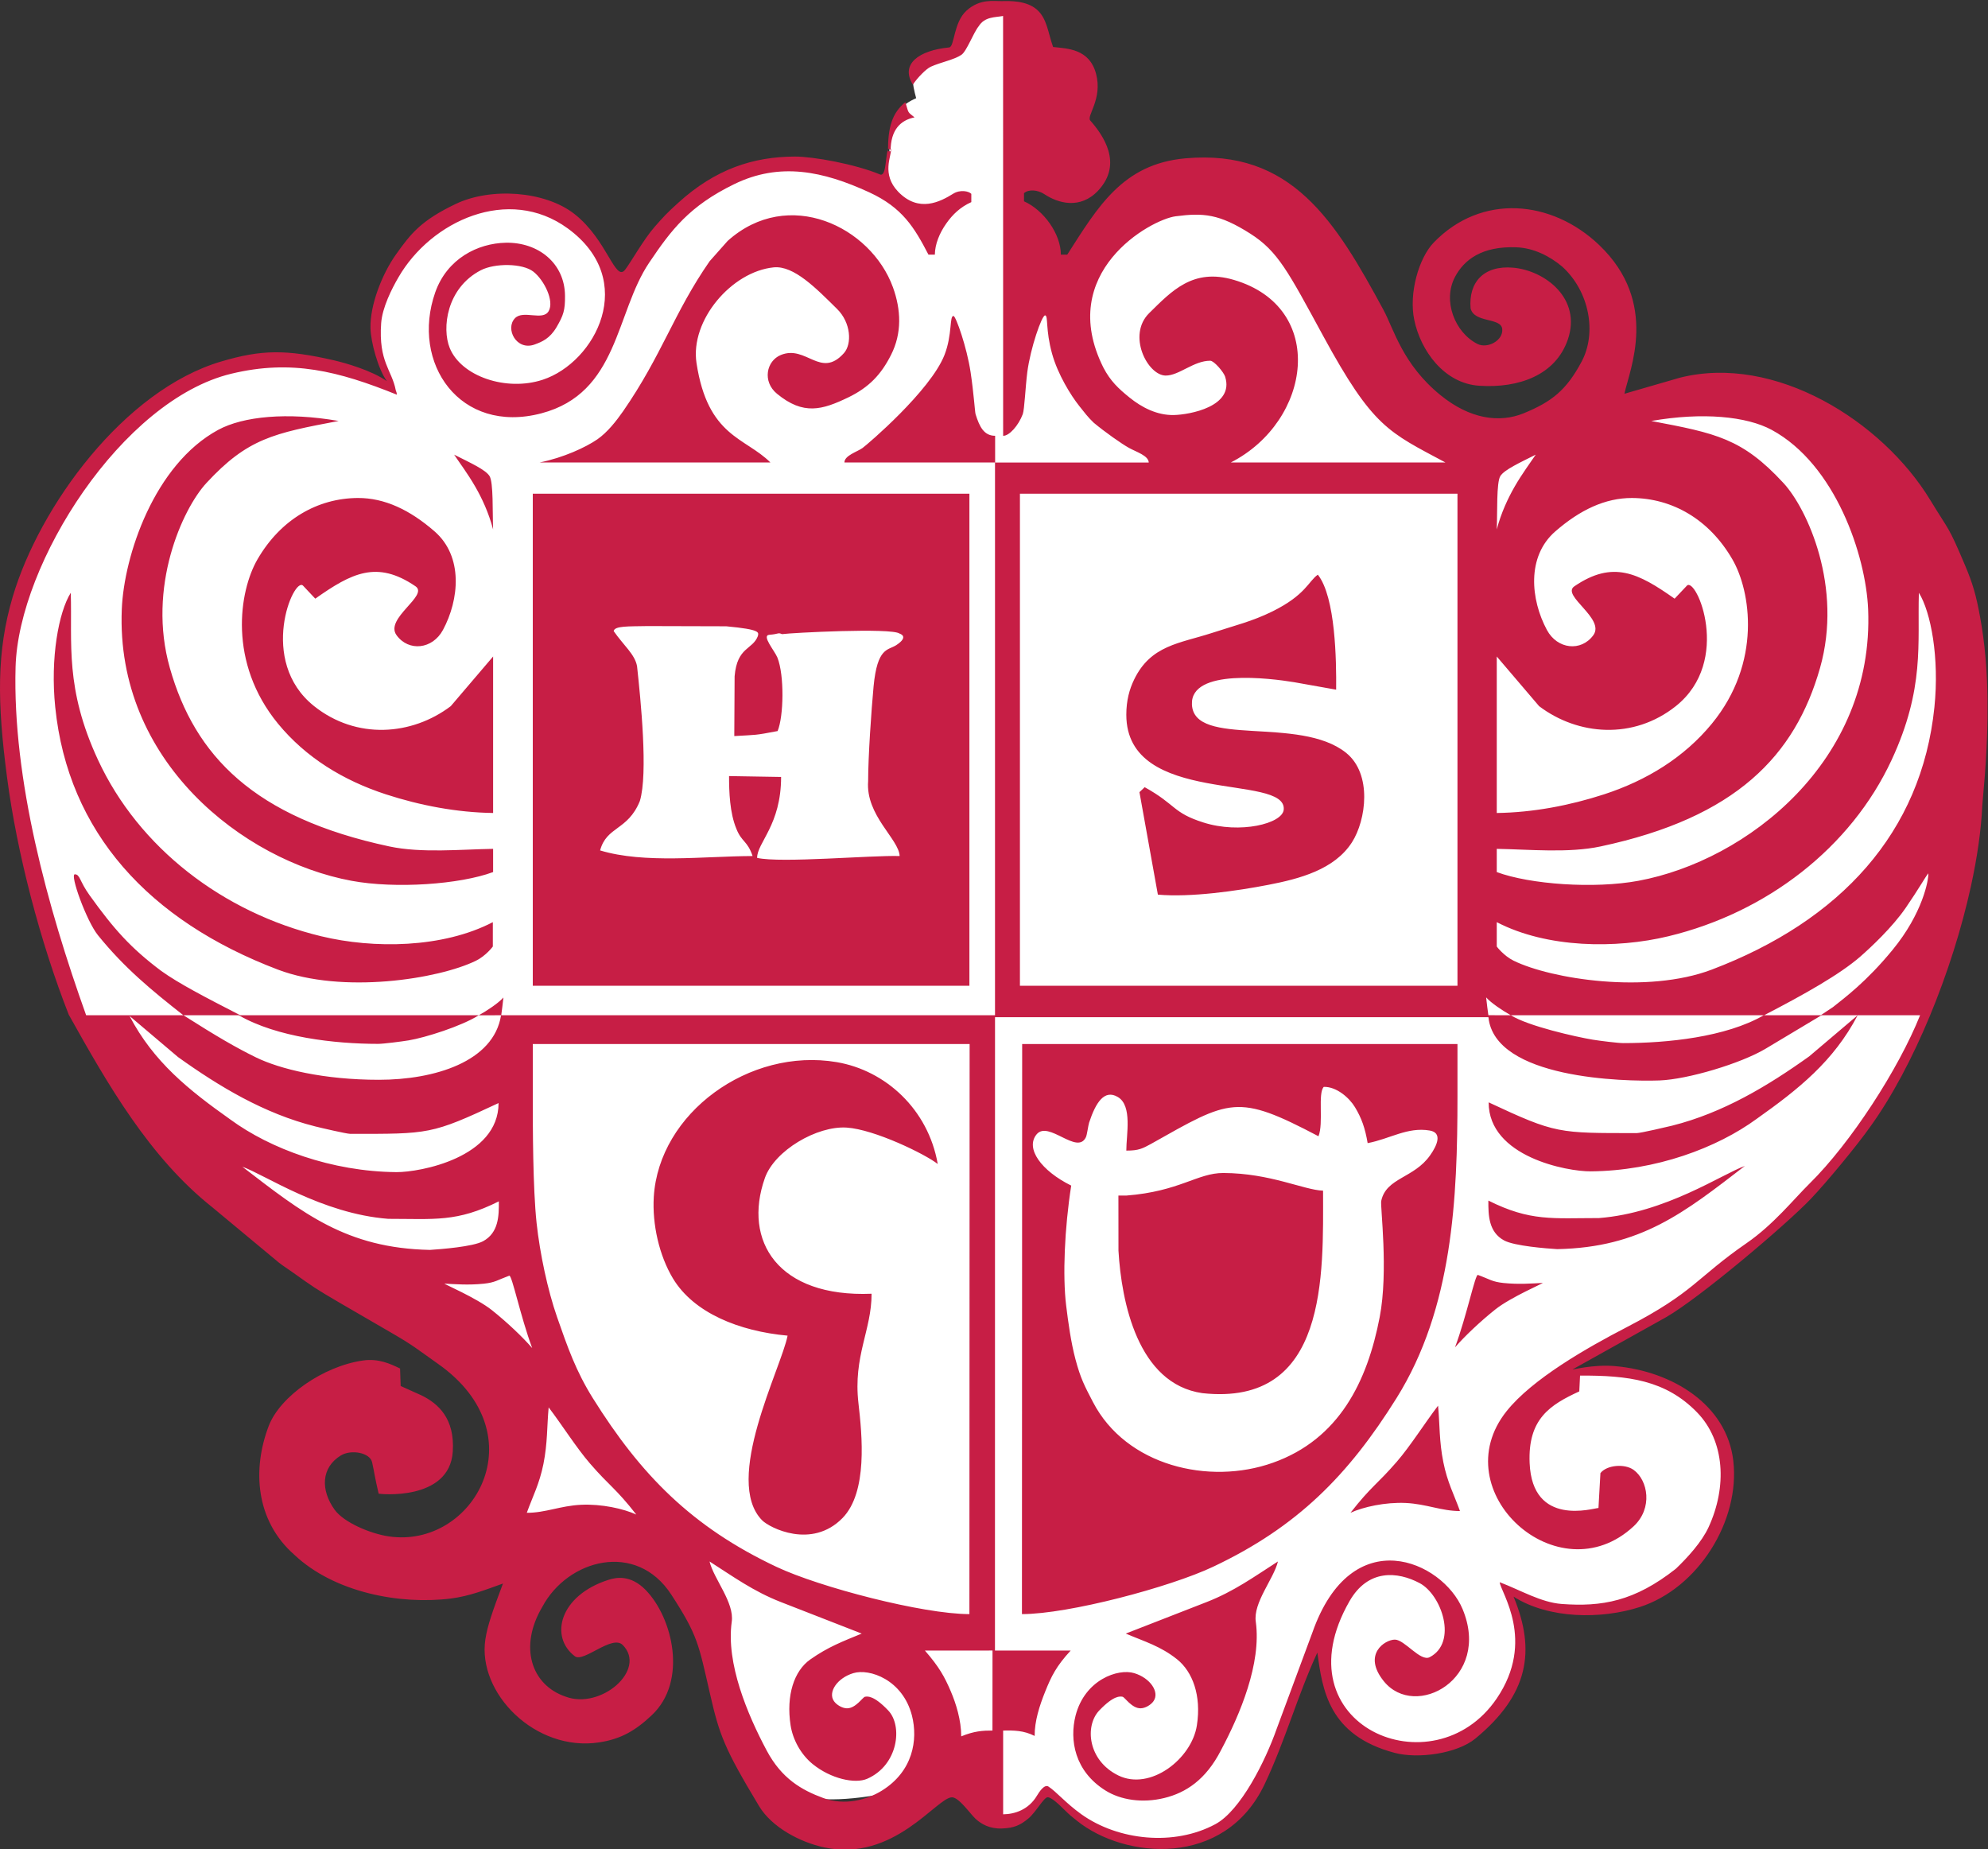 <?xml version="1.0" encoding="UTF-8" standalone="no"?>
<!-- Created with Inkscape (http://www.inkscape.org/) -->

<svg
   version="1.1"
   id="svg2568"
   width="600"
   height="558.057"
   viewBox="0 0 600 558.057"
   xmlns="http://www.w3.org/2000/svg"
   xmlns:svg="http://www.w3.org/2000/svg">
  <rect x="0" y="0" width="600" height="558.057" fill="#333333" stroke="none"/>
  <defs
     id="defs2572">
    <clipPath
       clipPathUnits="userSpaceOnUse"
       id="clipPath3341">
      <path
         d="m -11.112,-37.554 h 47.977 v 48.675 h -47.977 z"
         id="path3343"
         style="stroke-width:1" />
    </clipPath>
    <clipPath
       clipPathUnits="userSpaceOnUse"
       id="clipPath3345">
      <path
         d="M -11.183,-37.412 H 36.794 V 11.263 H -11.183 Z"
         id="path3347"
         style="stroke-width:1" />
    </clipPath>
  </defs>
  <g
     id="g2574"
     transform="matrix(1.333,0,0,-1.333,0,1122.52)">
    <g
       id="g5243">
      <g
         id="g2946"
         transform="matrix(12.34,0,0,12.34,88.452,754.059)"
         clip-path="url(#clipPath3345)">
        <path
           d="m 0,0 c -0.002,0.068 -0.349,0.668 -0.255,1.26 0.06,0.381 0.218,0.815 0.427,1.112 C 0.448,2.763 0.527,2.949 1.156,3.251 1.784,3.554 2.775,3.496 3.319,3.065 3.917,2.593 4.125,1.767 4.305,2 4.527,2.287 5.095,3.122 5.347,3.353 6.024,3.971 6.638,4.161 7.398,4.163 8.887,4.169 8.957,3.201 9.15,4.281 9.153,4.71 9.129,5.112 9.642,5.333 9.49,5.884 9.559,6.176 10.263,6.209 c 0.1,0.005 0.057,0.431 0.302,0.65 0.245,0.219 0.491,0.168 0.641,0.171 0.15,0.003 0.406,0.057 0.598,-0.107 0.19,-0.164 0.207,-0.438 0.298,-0.688 C 12.358,6.206 12.763,6.206 12.884,5.744 13.007,5.282 12.707,4.971 12.778,4.889 13.011,4.623 13.355,4.244 12.895,3.75 12.57,3.4 12.165,3.516 11.917,3.682 11.79,3.766 11.578,3.684 11.498,3.611 l 0.074,-0.203 c 0.362,-0.163 0.7,-0.702 0.699,-1.078 h 0.116 c 0.558,0.876 1.028,1.67 2.167,1.774 1.936,0.177 2.693,-1.06 3.566,-2.686 0.189,-0.352 0.596,-1.359 1.009,-1.688 0.8,-0.634 2.269,-0.485 4.364,0.301 2.505,0.633 5.146,-1.964 5.554,-4.214 0.183,-1.011 0.069,-4.006 -0.142,-4.978 -0.338,-1.552 -1.123,-3.284 -1.922,-4.394 -0.239,-0.341 -0.782,-1.003 -1.076,-1.313 -0.457,-0.482 -2.116,-1.877 -2.728,-2.231 l -1.704,-0.993 c -0.028,-0.018 0.468,0.105 0.883,0.066 1.039,-0.096 2.016,-0.616 2.135,-1.641 0.127,-1.099 -0.692,-2.345 -1.759,-2.69 -0.699,-0.227 -1.613,-0.103 -2.254,0.308 0.41,-0.993 0.283,-1.906 -0.686,-2.708 -0.184,-0.153 -1.049,-0.337 -1.898,0.035 -0.609,0.267 -0.796,1.364 -0.883,1.648 -0.249,-0.284 -0.635,-1.871 -1.39,-3.001 -0.316,-0.473 -1.054,-0.631 -1.459,-0.648 -0.608,-0.024 -1.522,0.356 -2.085,0.971 -0.076,0.084 -0.531,-0.762 -0.895,-0.548 -0.326,0.193 -0.584,0.319 -0.564,0.967 -1.999,-0.699 -3.403,-0.767 -3.951,0.045 -0.6,0.891 -0.491,3.091 -0.988,3.28 -1.878,0.713 0.325,0.289 -2.964,0.891 -1.792,0.328 0.466,2.109 -1.813,3.731 -0.376,0.265 -0.452,0.34 -0.878,0.586 l -0.926,0.54 c -0.455,0.269 -0.462,0.277 -0.885,0.579 -0.074,0.054 -0.152,0.101 -0.22,0.157 l -1.206,1.007 c -0.442,0.353 -2.379,3.014 -2.54,3.012 -0.525,1.341 -0.949,2.981 -1.129,4.356 -0.179,1.375 -0.193,2.302 0.104,3.313 0.487,1.656 1.872,3.678 3.646,4.203 0.667,0.196 1.123,0.316 1.849,0.062 C -0.554,0.174 -0.099,0.073 0,0"
           style="fill:#ffffff;fill-opacity:1;fill-rule:evenodd;stroke:none"
           id="path2948" />
      </g>
      <g
         id="g2950"
         transform="matrix(12.34,0,0,12.34,87.585,755.816)"
         clip-path="url(#clipPath3341)"
         style="fill:#c71e45;fill-opacity:1">
        <path
           d="m 0,0 c -0.279,0.197 -0.769,0.335 -0.963,0.38 -0.893,0.206 -1.34,0.197 -2.07,-0.018 -1.787,-0.524 -3.34,-2.658 -3.831,-4.317 -0.299,-1.011 -0.285,-1.94 -0.104,-3.317 0.18,-1.377 0.607,-3.018 1.136,-4.362 h 0.315 c -0.709,1.98 -1.352,4.329 -1.295,6.387 0.052,1.909 1.957,4.902 3.959,5.383 1.106,0.266 1.965,0.048 3.038,-0.385 -0.002,0.027 -0.009,0.052 -0.021,0.081 -0.07,0.372 -0.319,0.52 -0.268,1.231 0.02,0.285 0.194,0.631 0.318,0.843 C 0.81,2.937 2.231,3.595 3.319,2.802 4.625,1.85 3.826,0.344 2.862,0.026 2.193,-0.195 1.365,0.087 1.154,0.608 1.007,0.969 1.095,1.708 1.724,2.034 1.981,2.167 2.489,2.164 2.688,2.009 2.885,1.855 3.077,1.471 2.969,1.284 2.862,1.098 2.504,1.312 2.351,1.154 2.166,0.962 2.378,0.55 2.712,0.672 2.848,0.722 2.99,0.779 3.115,0.992 3.239,1.206 3.272,1.296 3.269,1.567 3.264,2.161 2.782,2.55 2.183,2.539 1.669,2.529 1.106,2.248 0.888,1.628 0.433,0.332 1.34,-0.984 2.835,-0.591 4.253,-0.218 4.193,1.253 4.814,2.174 5.218,2.774 5.549,3.212 6.372,3.613 7.212,4.023 8.007,3.852 8.849,3.465 9.461,3.183 9.678,2.82 9.938,2.32 h 0.117 c 0.002,0.192 0.085,0.396 0.211,0.574 0.116,0.165 0.259,0.301 0.458,0.39 V 3.436 C 10.677,3.486 10.519,3.518 10.391,3.438 10.155,3.292 9.762,3.082 9.382,3.475 9.072,3.797 9.26,4.129 9.251,4.253 9.25,4.272 9.252,4.258 9.235,4.247 9.232,4.244 9.209,4.265 9.206,4.262 9.143,4.203 9.177,3.739 9.048,3.792 8.594,3.981 7.83,4.12 7.487,4.12 6.721,4.117 6.028,3.891 5.347,3.272 5.13,3.075 5.086,3.026 4.916,2.833 4.714,2.605 4.481,2.185 4.372,2.044 4.19,1.81 4.046,2.592 3.444,3.065 2.895,3.496 1.898,3.554 1.265,3.251 0.631,2.948 0.443,2.712 0.165,2.32 -0.086,1.966 -0.311,1.396 -0.3,0.97 -0.294,0.716 -0.16,0.22 0,0 m 11.159,-11.67 h 9.053 c 0.117,-1.131 2.487,-1.183 3.14,-1.16 0.515,0.019 1.494,0.311 1.949,0.584 l 1.022,0.612 h -1.054 c 0.741,0.383 1.393,0.751 1.766,1.076 0.19,0.166 0.588,0.537 0.833,0.894 0.242,0.352 0.36,0.567 0.415,0.634 0.008,-0.119 -0.103,-0.733 -0.656,-1.405 -0.479,-0.584 -0.882,-0.881 -1.094,-1.05 l -0.225,-0.149 h 1.824 c -0.395,-0.989 -1.274,-2.346 -2.029,-3.089 -0.291,-0.287 -0.658,-0.749 -1.153,-1.091 -0.933,-0.645 -0.954,-0.897 -2.201,-1.543 -0.736,-0.381 -1.734,-0.951 -2.204,-1.541 -1.17,-1.467 0.948,-3.398 2.332,-2.111 0.356,0.332 0.262,0.844 -10e-4,1.034 -0.165,0.119 -0.494,0.09 -0.609,-0.059 l -0.036,-0.64 c -0.095,-0.003 -1.214,-0.357 -1.263,0.824 -0.035,0.812 0.376,1.069 0.911,1.315 l 0.014,0.29 c 0.879,0.004 1.57,-0.08 2.148,-0.676 0.51,-0.525 0.552,-1.362 0.211,-2.104 -0.127,-0.276 -0.388,-0.559 -0.6,-0.763 -0.763,-0.602 -1.362,-0.701 -2.096,-0.647 -0.381,0.029 -0.751,0.252 -1.137,0.399 0.015,-0.18 0.668,-1.071 -0.056,-2.135 -1.158,-1.7 -4.009,-0.493 -2.699,1.789 0.34,0.592 0.881,0.545 1.287,0.329 0.405,-0.217 0.7,-1.089 0.184,-1.358 -0.171,-0.089 -0.46,0.322 -0.64,0.322 -0.18,0 -0.601,-0.27 -0.202,-0.764 0.577,-0.715 1.979,0.046 1.444,1.326 -0.365,0.874 -2.031,1.632 -2.756,-0.435 l -0.655,-1.766 c -0.204,-0.582 -0.659,-1.497 -1.124,-1.747 -0.753,-0.406 -1.779,-0.303 -2.459,0.182 -0.287,0.206 -0.459,0.414 -0.603,0.508 -0.076,0.049 -0.171,-0.1 -0.211,-0.166 -0.155,-0.261 -0.409,-0.34 -0.621,-0.343 v 1.537 c 0.205,0.003 0.376,0.002 0.578,-0.099 -10e-4,0.272 0.087,0.549 0.195,0.817 0.111,0.276 0.201,0.462 0.466,0.749 H 11.158 Z M 11.285,6.972 C 11.436,6.975 11.732,6.983 11.924,6.819 12.116,6.655 12.133,6.381 12.225,6.13 12.482,6.101 12.89,6.101 13.013,5.638 13.136,5.176 12.834,4.864 12.906,4.782 13.14,4.516 13.514,3.992 13.052,3.496 12.724,3.146 12.317,3.262 12.066,3.429 11.939,3.513 11.772,3.522 11.691,3.448 V 3.299 C 12.056,3.136 12.368,2.696 12.367,2.32 h 0.117 c 0.562,0.877 1.016,1.663 2.164,1.767 1.95,0.177 2.758,-1.152 3.638,-2.78 0.191,-0.353 0.349,-0.997 1.045,-1.563 0.537,-0.438 1.079,-0.517 1.528,-0.334 0.519,0.213 0.786,0.427 1.064,0.95 0.278,0.522 0.146,1.281 -0.354,1.738 C 21.34,2.292 21.043,2.443 20.728,2.455 20.087,2.48 19.765,2.223 19.6,1.914 19.366,1.476 19.597,0.89 20.011,0.682 c 0.185,-0.093 0.479,0.066 0.454,0.277 -0.025,0.212 -0.513,0.104 -0.58,0.375 -0.041,0.479 0.241,0.795 0.782,0.747 0.587,-0.053 1.259,-0.568 1.002,-1.318 -0.224,-0.652 -0.896,-0.895 -1.623,-0.848 -0.649,0.041 -1.079,0.647 -1.195,1.209 -0.102,0.489 0.084,1.135 0.357,1.418 0.879,0.909 2.169,0.783 3.037,-0.046 1.106,-1.057 0.554,-2.292 0.462,-2.728 l 1.019,0.295 c 1.745,0.439 3.712,-0.797 4.591,-2.242 0.357,-0.587 0.326,-0.459 0.635,-1.188 0.146,-0.344 0.209,-0.56 0.283,-0.971 0.088,-0.48 0.127,-0.981 0.134,-1.484 V -6.19 C 29.364,-6.545 29.346,-6.896 29.32,-7.238 L 29.273,-7.79 c -0.02,-0.448 -0.093,-0.951 -0.208,-1.478 -0.34,-1.554 -1.048,-3.307 -1.852,-4.418 -0.241,-0.341 -0.788,-1.004 -1.084,-1.315 -0.46,-0.482 -2.038,-1.816 -2.654,-2.171 l -1.716,-0.958 c -0.029,-0.018 0.368,0.097 0.786,0.058 1.047,-0.096 2.04,-0.708 2.16,-1.735 0.128,-1.1 -0.641,-2.338 -1.716,-2.684 -0.703,-0.227 -1.671,-0.221 -2.316,0.191 0.413,-0.995 0.275,-1.8 -0.7,-2.604 -0.338,-0.278 -1.052,-0.376 -1.479,-0.263 -1.22,0.322 -1.327,1.162 -1.421,1.84 -0.357,-0.769 -0.586,-1.61 -0.965,-2.41 -0.732,-1.551 -2.575,-1.377 -3.446,-0.675 -0.093,0.075 -0.127,0.099 -0.227,0.198 -0.104,0.104 -0.242,0.234 -0.311,0.233 -0.069,-10e-4 -0.218,-0.28 -0.358,-0.394 -0.139,-0.114 -0.255,-0.172 -0.481,-0.179 -0.225,-0.008 -0.379,0.082 -0.481,0.176 -0.102,0.094 -0.304,0.394 -0.434,0.396 -0.276,0.003 -1.065,-1.195 -2.345,-0.919 -0.44,0.094 -0.959,0.367 -1.194,0.756 -0.638,1.06 -0.728,1.304 -0.901,2.061 -0.21,0.916 -0.223,1.07 -0.71,1.82 -0.643,0.99 -1.9,0.649 -2.366,-0.222 -0.435,-0.733 -0.205,-1.435 0.426,-1.649 0.65,-0.244 1.498,0.496 1.048,0.948 -0.196,0.195 -0.718,-0.329 -0.878,-0.207 -0.47,0.356 -0.282,1.115 0.617,1.402 0.139,0.045 0.404,0.097 0.679,-0.183 0.502,-0.512 0.777,-1.676 0.117,-2.299 -0.304,-0.287 -0.571,-0.44 -0.966,-0.5 -1.172,-0.179 -2.239,0.906 -2.089,1.89 0.039,0.254 0.133,0.52 0.323,1.024 -0.312,-0.111 -0.611,-0.231 -0.956,-0.275 -0.931,-0.117 -2.136,0.109 -2.869,0.8 -0.724,0.634 -0.773,1.583 -0.473,2.366 0.207,0.543 1.001,1.097 1.729,1.201 0.283,0.041 0.498,-0.059 0.681,-0.147 l 0.011,-0.321 0.389,-0.175 c 0.298,-0.149 0.607,-0.418 0.567,-1.029 -0.06,-0.917 -1.358,-0.777 -1.36,-0.771 -0.074,0.314 -0.076,0.376 -0.12,0.576 -0.038,0.175 -0.382,0.242 -0.575,0.124 -0.361,-0.222 -0.372,-0.633 -0.114,-0.993 0.168,-0.235 0.656,-0.441 0.994,-0.491 1.55,-0.231 2.751,1.86 0.911,3.161 -0.378,0.266 -0.454,0.34 -0.884,0.587 l -0.932,0.541 c -0.459,0.269 -0.466,0.277 -0.892,0.58 -0.075,0.053 -0.153,0.101 -0.222,0.157 l -1.214,1.009 c -1.165,0.923 -1.934,2.28 -2.632,3.526 h 2.097 c -0.583,0.458 -1.082,0.868 -1.567,1.468 -0.21,0.259 -0.521,1.12 -0.424,1.118 0.096,-10e-4 0.086,-0.13 0.272,-0.387 0.442,-0.615 0.748,-0.962 1.313,-1.386 0.33,-0.235 0.776,-0.466 1.45,-0.813 h -1.043 c 0.619,-0.393 0.967,-0.595 1.333,-0.774 0.44,-0.214 1.239,-0.41 2.254,-0.41 1.015,0 2.106,0.329 2.241,1.184 h 9.063 v 10.141 h 2.821 c -0.006,0.126 -0.224,0.192 -0.361,0.267 -0.136,0.075 -0.444,0.292 -0.65,0.464 -0.107,0.102 -0.172,0.19 -0.262,0.303 -0.156,0.196 -0.395,0.58 -0.501,0.962 C 12.083,0.944 12.138,1.202 12.078,1.206 12.018,1.21 11.808,0.604 11.751,0.163 11.716,-0.115 11.7,-0.518 11.668,-0.606 11.59,-0.815 11.419,-1.007 11.308,-1.003 L 11.307,6.699 C 11.155,6.671 10.972,6.689 10.859,6.51 10.76,6.387 10.64,6.053 10.542,5.986 10.403,5.893 10.166,5.852 9.98,5.768 9.896,5.73 9.733,5.564 9.652,5.44 c -0.235,0.373 0.105,0.628 0.665,0.682 0.101,0.01 0.076,0.46 0.323,0.679 0.247,0.219 0.494,0.168 0.645,0.171 m 8.885,-18.278 c 0.09,-0.103 0.303,-0.244 0.453,-0.328 l -0.412,0.001 c -0.01,0.077 -0.031,0.218 -0.041,0.327 m -6.602,-3.636 c 0.979,0.076 1.305,0.416 1.781,0.414 0.863,-0.003 1.481,-0.314 1.829,-0.324 10e-4,-1.533 0.097,-3.967 -2.215,-3.715 -1.186,0.171 -1.484,1.676 -1.539,2.615 l -10e-4,1.01 z m -1.011,0.183 c -0.123,-0.787 -0.159,-1.656 -0.093,-2.199 0.039,-0.319 0.089,-0.678 0.17,-0.984 0.096,-0.363 0.171,-0.497 0.324,-0.792 0.607,-1.165 2.127,-1.527 3.299,-1.11 1.215,0.431 1.733,1.489 1.96,2.672 0.163,0.845 0.008,2.033 0.028,2.13 0.089,0.43 0.601,0.414 0.899,0.841 0.132,0.187 0.224,0.412 -0.008,0.452 -0.41,0.07 -0.731,-0.154 -1.14,-0.231 -0.047,0.277 -0.112,0.46 -0.233,0.66 -0.102,0.17 -0.337,0.378 -0.572,0.372 -0.114,-0.121 0,-0.66 -0.097,-0.906 -1.501,0.79 -1.619,0.678 -3.076,-0.142 -0.152,-0.082 -0.222,-0.122 -0.45,-0.121 -10e-4,0.289 0.116,0.825 -0.157,0.984 -0.244,0.143 -0.403,-0.097 -0.526,-0.472 -0.017,-0.053 -0.037,-0.221 -0.058,-0.265 -0.159,-0.34 -0.688,0.316 -0.906,0.05 -0.21,-0.257 0.086,-0.667 0.636,-0.939 m 7.808,12.038 c 0.013,0.31 -0.008,0.864 0.066,0.98 0.074,0.116 0.355,0.244 0.649,0.392 -0.092,-0.138 -0.251,-0.349 -0.389,-0.59 -0.117,-0.205 -0.244,-0.47 -0.326,-0.782 m 1.772,-1.94 c -0.223,-0.307 -0.661,-0.26 -0.852,0.096 -0.299,0.556 -0.376,1.348 0.155,1.809 0.453,0.394 0.916,0.614 1.408,0.612 0.734,-0.004 1.415,-0.389 1.841,-1.127 0.337,-0.583 0.543,-1.892 -0.377,-3.013 -0.51,-0.621 -1.197,-1.042 -1.979,-1.297 -0.631,-0.205 -1.306,-0.333 -1.968,-0.342 v 2.871 l 0.777,-0.911 c 0.713,-0.54 1.731,-0.619 2.508,0 1.043,0.832 0.371,2.388 0.203,2.21 l -0.225,-0.238 c -0.667,0.47 -1.131,0.71 -1.839,0.227 -0.249,-0.17 0.571,-0.589 0.348,-0.897 m 1.062,3.93 c 0.944,0.165 1.751,0.085 2.21,-0.163 1.172,-0.635 1.729,-2.307 1.77,-3.293 0.113,-2.783 -2.223,-4.61 -4.215,-4.98 -0.808,-0.15 -1.986,-0.067 -2.599,0.16 v 0.426 c 0.599,-0.01 1.316,-0.081 1.903,0.044 2.487,0.529 3.571,1.667 4.028,3.274 0.421,1.482 -0.229,2.916 -0.671,3.394 -0.756,0.818 -1.235,0.913 -2.426,1.138 M 2.667,-17.74 c -0.17,0.197 -0.463,0.476 -0.74,0.696 -0.281,0.224 -0.898,0.487 -0.869,0.486 0.202,-0.01 0.437,-0.03 0.72,-0.001 0.212,0.022 0.248,0.066 0.468,0.147 0.05,0.018 0.204,-0.745 0.421,-1.328 m -2.642,2.371 c 0.852,0 1.259,-0.065 2.03,0.321 0.003,-0.271 -0.005,-0.576 -0.288,-0.731 -0.188,-0.103 -0.782,-0.147 -0.976,-0.16 -1.538,0.031 -2.334,0.675 -3.442,1.526 0.413,-0.146 1.456,-0.861 2.676,-0.956 m -0.694,1.559 c 1.446,0 1.482,-0.014 2.719,0.565 0,-1.002 -1.444,-1.27 -1.873,-1.267 -1.193,0.01 -2.317,0.43 -3.046,0.964 -0.765,0.542 -1.411,1.057 -1.852,1.901 l 0.89,-0.754 c 0.76,-0.544 1.581,-1.037 2.516,-1.272 0.093,-0.024 0.578,-0.137 0.646,-0.137 m 8.873,-10.408 c -0.116,0.166 0.062,0.426 0.355,0.514 0.296,0.09 0.906,-0.119 1.076,-0.779 0.113,-0.446 0.018,-1.021 -0.55,-1.375 -0.279,-0.174 -0.69,-0.28 -1.077,-0.137 -0.4,0.147 -0.764,0.357 -1.038,0.871 -0.355,0.666 -0.747,1.598 -0.642,2.36 0.053,0.353 -0.328,0.786 -0.407,1.109 0.438,-0.28 0.805,-0.548 1.31,-0.745 l 1.482,-0.578 c -0.359,-0.148 -0.615,-0.244 -0.944,-0.475 -0.297,-0.209 -0.445,-0.658 -0.361,-1.207 0.04,-0.26 0.185,-0.532 0.404,-0.711 0.334,-0.272 0.778,-0.368 1.001,-0.271 0.572,0.25 0.656,0.972 0.386,1.254 -0.269,0.282 -0.383,0.258 -0.425,0.251 -0.043,-0.006 -0.17,-0.216 -0.335,-0.212 -0.083,0.002 -0.187,0.062 -0.235,0.131 m -5.636,3.456 c 0.111,0.307 0.231,0.528 0.305,0.895 0.077,0.384 0.064,0.691 0.096,1.039 0.246,-0.322 0.508,-0.74 0.758,-1.029 0.362,-0.419 0.467,-0.447 0.85,-0.937 -0.235,0.107 -0.635,0.197 -1.014,0.179 -0.379,-0.018 -0.656,-0.149 -0.995,-0.147 m -0.429,9.454 C 2.05,-11.41 1.836,-11.552 1.686,-11.635 l 0.413,10e-4 c 0.01,0.077 0.03,0.217 0.04,0.326 m -2.298,-0.851 c 0.096,0 0.431,0.043 0.559,0.064 0.306,0.051 0.967,0.259 1.287,0.461 h -4.404 c 0.699,-0.404 1.758,-0.525 2.558,-0.525 m 2.104,2.233 c -0.921,-0.479 -2.191,-0.49 -3.148,-0.259 -1.807,0.435 -3.349,1.626 -4.096,3.235 -0.611,1.317 -0.472,2.14 -0.5,3.067 -0.222,-0.355 -0.378,-1.194 -0.285,-2.099 0.235,-2.298 1.723,-3.918 4.086,-4.815 1.187,-0.45 2.945,-0.174 3.635,0.164 0.18,0.089 0.308,0.258 0.308,0.26 z m 0.005,7.205 c -0.013,0.31 0.008,0.864 -0.066,0.98 -0.073,0.116 -0.355,0.244 -0.649,0.392 0.091,-0.138 0.251,-0.349 0.389,-0.59 0.118,-0.205 0.244,-0.47 0.326,-0.782 m -1.772,-1.94 c 0.223,-0.307 0.66,-0.26 0.852,0.096 0.299,0.556 0.376,1.348 -0.155,1.809 -0.453,0.394 -0.916,0.614 -1.407,0.612 -0.735,-0.004 -1.415,-0.389 -1.842,-1.127 -0.337,-0.583 -0.543,-1.892 0.377,-3.013 0.51,-0.621 1.197,-1.042 1.98,-1.297 0.63,-0.205 1.305,-0.333 1.967,-0.342 v 2.871 L 1.173,-5.963 c -0.713,-0.54 -1.73,-0.619 -2.507,0 -1.044,0.832 -0.372,2.388 -0.203,2.21 l 0.224,-0.238 c 0.667,0.47 1.131,0.71 1.839,0.227 0.249,-0.17 -0.571,-0.589 -0.348,-0.897 m -1.062,3.93 c -0.944,0.165 -1.751,0.085 -2.21,-0.163 -1.172,-0.635 -1.73,-2.307 -1.769,-3.293 -0.114,-2.783 2.223,-4.61 4.214,-4.98 0.808,-0.15 1.987,-0.067 2.599,0.16 v 0.426 c -0.599,-0.01 -1.316,-0.081 -1.903,0.044 -2.486,0.529 -3.572,1.667 -4.028,3.274 -0.421,1.482 0.229,2.916 0.671,3.394 0.756,0.818 1.235,0.913 2.426,1.138 M 19.69,-20.73 c -0.111,0.307 -0.232,0.529 -0.305,0.895 -0.078,0.385 -0.064,0.691 -0.097,1.038 -0.245,-0.321 -0.507,-0.739 -0.757,-1.028 -0.363,-0.419 -0.467,-0.447 -0.85,-0.937 0.235,0.107 0.635,0.197 1.013,0.18 0.38,-0.018 0.657,-0.149 0.996,-0.148 m -0.046,8.568 h -7.987 l -0.004,-10.459 c 0.855,0 2.712,0.493 3.506,0.868 1.548,0.731 2.485,1.683 3.367,3.095 1.034,1.654 1.118,3.671 1.118,5.538 z M 9.195,4.217 h 0.048 c 0,0.401 0.188,0.571 0.439,0.622 C 9.549,4.948 9.58,4.901 9.514,5.118 9.272,4.92 9.195,4.665 9.195,4.217 m 10.404,-21.944 c 0.171,0.198 0.463,0.476 0.74,0.696 0.281,0.224 0.898,0.487 0.869,0.486 -0.202,-0.01 -0.437,-0.03 -0.72,-10e-4 -0.212,0.023 -0.248,0.067 -0.469,0.148 -0.049,0.018 -0.203,-0.745 -0.42,-1.329 m 2.642,2.372 c -0.852,0 -1.259,-0.065 -2.03,0.321 -0.002,-0.271 0.005,-0.577 0.288,-0.731 0.189,-0.103 0.782,-0.148 0.975,-0.16 1.539,0.03 2.335,0.674 3.443,1.526 -0.413,-0.147 -1.456,-0.862 -2.676,-0.956 m 0.694,1.559 c -1.445,0 -1.482,-0.014 -2.719,0.564 0,-1.001 1.444,-1.27 1.873,-1.266 1.193,0.01 2.317,0.43 3.046,0.964 0.765,0.542 1.411,1.056 1.852,1.9 l -0.889,-0.754 c -0.761,-0.544 -1.582,-1.037 -2.517,-1.272 -0.093,-0.023 -0.578,-0.136 -0.646,-0.136 m -0.249,1.651 c -0.096,0 -0.432,0.042 -0.56,0.063 -0.306,0.051 -1.182,0.247 -1.503,0.448 h 4.641 c -0.698,-0.404 -1.779,-0.511 -2.578,-0.511 M 11.161,-1.493 v 0.49 c -0.205,0 -0.288,0.168 -0.359,0.397 -0.012,0.041 -0.033,0.384 -0.091,0.769 C 10.642,0.625 10.441,1.19 10.398,1.195 10.32,1.204 10.379,0.854 10.231,0.478 9.972,-0.178 8.822,-1.159 8.728,-1.227 8.633,-1.296 8.395,-1.364 8.396,-1.493 Z m 2.906,-22.725 c 0.117,0.166 -0.061,0.426 -0.354,0.514 -0.296,0.09 -0.906,-0.119 -1.076,-0.779 -0.114,-0.446 -0.018,-1.021 0.55,-1.375 0.279,-0.174 0.675,-0.235 1.077,-0.137 0.4,0.097 0.763,0.338 1.038,0.871 0.355,0.666 0.746,1.598 0.642,2.36 -0.053,0.353 0.328,0.786 0.406,1.109 -0.437,-0.28 -0.804,-0.548 -1.309,-0.745 l -1.483,-0.578 c 0.347,-0.148 0.64,-0.23 0.945,-0.475 0.278,-0.225 0.445,-0.658 0.36,-1.207 -0.094,-0.619 -0.858,-1.209 -1.444,-0.92 -0.559,0.275 -0.617,0.91 -0.347,1.192 0.27,0.282 0.384,0.258 0.426,0.251 0.042,-0.006 0.169,-0.216 0.335,-0.212 0.083,0.002 0.186,0.062 0.234,0.131 M 2.801,-1.493 H 7.038 C 6.574,-1.029 5.889,-1.026 5.682,0.331 5.562,1.116 6.326,2.009 7.097,2.087 7.469,2.125 7.882,1.698 8.261,1.324 8.518,1.071 8.536,0.681 8.387,0.514 7.96,0.036 7.695,0.669 7.23,0.48 6.963,0.371 6.886,-0.008 7.159,-0.232 7.643,-0.63 7.987,-0.529 8.466,-0.299 8.848,-0.114 9.07,0.122 9.251,0.481 9.454,0.881 9.435,1.31 9.286,1.722 8.882,2.834 7.367,3.57 6.254,2.573 L 5.923,2.2 C 5.266,1.255 5.054,0.487 4.335,-0.553 4.206,-0.737 4.047,-0.939 3.864,-1.067 3.651,-1.214 3.24,-1.405 2.801,-1.493 M 13.568,-6.12 c 0,-1.693 2.953,-1.065 2.888,-1.743 -0.024,-0.256 -0.802,-0.448 -1.472,-0.235 -0.57,0.18 -0.499,0.327 -1.079,0.648 -0.032,-0.03 -0.064,-0.06 -0.096,-0.091 l 0.338,-1.88 c 0.6,-0.054 1.45,0.068 2.024,0.179 0.574,0.111 1.216,0.279 1.538,0.782 0.259,0.406 0.375,1.252 -0.109,1.641 -0.856,0.687 -2.791,0.089 -2.828,0.886 -0.031,0.669 1.441,0.481 1.877,0.409 l 0.769,-0.137 c 0.005,0.531 -0.01,1.698 -0.336,2.11 C 16.911,-3.67 16.861,-3.922 16.249,-4.225 15.874,-4.41 15.558,-4.483 15.137,-4.621 14.544,-4.813 14.016,-4.844 13.711,-5.476 13.625,-5.653 13.568,-5.86 13.568,-6.12 m -6.632,-8.501 c 0.178,0.506 0.958,0.962 1.502,0.926 0.507,-0.033 1.438,-0.485 1.67,-0.668 -0.176,1.006 -0.959,1.717 -1.854,1.869 -1.605,0.272 -3.263,-0.935 -3.356,-2.473 -0.03,-0.501 0.098,-1.073 0.352,-1.496 0.382,-0.633 1.215,-0.968 2.103,-1.049 -0.115,-0.595 -1.19,-2.653 -0.467,-3.388 0.134,-0.136 0.91,-0.537 1.476,0.043 0.463,0.476 0.359,1.516 0.291,2.107 -0.099,0.863 0.243,1.34 0.241,2.007 -1.715,-0.07 -2.366,0.966 -1.958,2.122 M 4.162,-4.586 c 0.018,0.097 0.266,0.085 0.625,0.092 l 1.44,-0.004 C 6.875,-4.558 6.819,-4.612 6.808,-4.677 6.71,-4.933 6.427,-4.871 6.381,-5.416 L 6.375,-6.512 c 0.416,0.025 0.361,0.009 0.795,0.092 0.112,0.269 0.126,1.024 -0.004,1.349 -0.055,0.131 -0.295,0.406 -0.148,0.417 0.188,0.015 0.151,0.046 0.234,0.012 0.163,0.024 2.012,0.121 2.156,0.01 C 9.409,-4.633 9.594,-4.683 9.345,-4.845 9.193,-4.942 9,-4.881 8.931,-5.599 8.89,-6.036 8.831,-6.889 8.831,-7.338 8.782,-7.968 9.397,-8.402 9.409,-8.713 8.875,-8.697 7.24,-8.846 6.794,-8.747 c -0.002,0.279 0.44,0.601 0.44,1.485 l -0.955,0.016 c 0,-0.285 0.012,-0.677 0.136,-0.971 C 6.512,-8.46 6.617,-8.432 6.711,-8.713 5.816,-8.716 4.73,-8.857 3.913,-8.61 c 0.12,0.446 0.507,0.361 0.729,0.905 0.154,0.501 0.015,1.868 -0.051,2.475 -0.04,0.219 -0.244,0.378 -0.429,0.644 m -1.484,-6.507 h 8.011 v 9.028 H 2.678 Z m 7.195,-12.197 1.24,10e-4 -10e-4,-1.468 c -0.177,0 -0.336,-0.009 -0.573,-0.107 0,0.297 -0.096,0.603 -0.191,0.825 -0.114,0.268 -0.213,0.448 -0.475,0.749 m -7.195,11.128 h 8.015 l -0.004,-10.459 c -0.855,0 -2.748,0.493 -3.542,0.868 -1.549,0.731 -2.485,1.683 -3.368,3.095 -0.309,0.495 -0.461,0.929 -0.655,1.485 -0.173,0.495 -0.316,1.17 -0.376,1.725 -0.07,0.654 -0.07,1.764 -0.07,2.328 z m 17.687,2.236 c 0.922,-0.479 2.192,-0.49 3.148,-0.259 1.807,0.435 3.349,1.626 4.097,3.235 0.611,1.317 0.472,2.14 0.5,3.067 0.221,-0.355 0.378,-1.194 0.285,-2.099 -0.236,-2.298 -1.723,-3.918 -4.086,-4.815 -1.187,-0.45 -2.945,-0.174 -3.635,0.164 -0.18,0.089 -0.309,0.258 -0.309,0.26 z m -5.257,10.3 c 0.07,0 0.247,-0.209 0.273,-0.292 0.175,-0.55 -0.656,-0.698 -0.938,-0.704 -0.312,-0.008 -0.595,0.142 -0.815,0.32 -0.206,0.166 -0.352,0.304 -0.48,0.549 -0.876,1.747 0.864,2.717 1.325,2.777 0.507,0.066 0.798,0.045 1.369,-0.318 0.509,-0.324 0.694,-0.694 1.336,-1.873 0.917,-1.687 1.202,-1.766 2.246,-2.326 h -3.939 c 1.486,0.76 1.771,2.845 0.057,3.35 C 14.79,2.079 14.4,1.652 13.989,1.249 13.577,0.845 13.957,0.106 14.289,0.102 14.535,0.1 14.804,0.375 15.108,0.374 m -3.492,-2.439 h 8.028 v -9.028 h -8.028 z"
           style="fill:#c71e45;fill-opacity:1;fill-rule:evenodd;stroke:none"
           id="path2952" />
      </g>
    </g>
  </g>
</svg>
